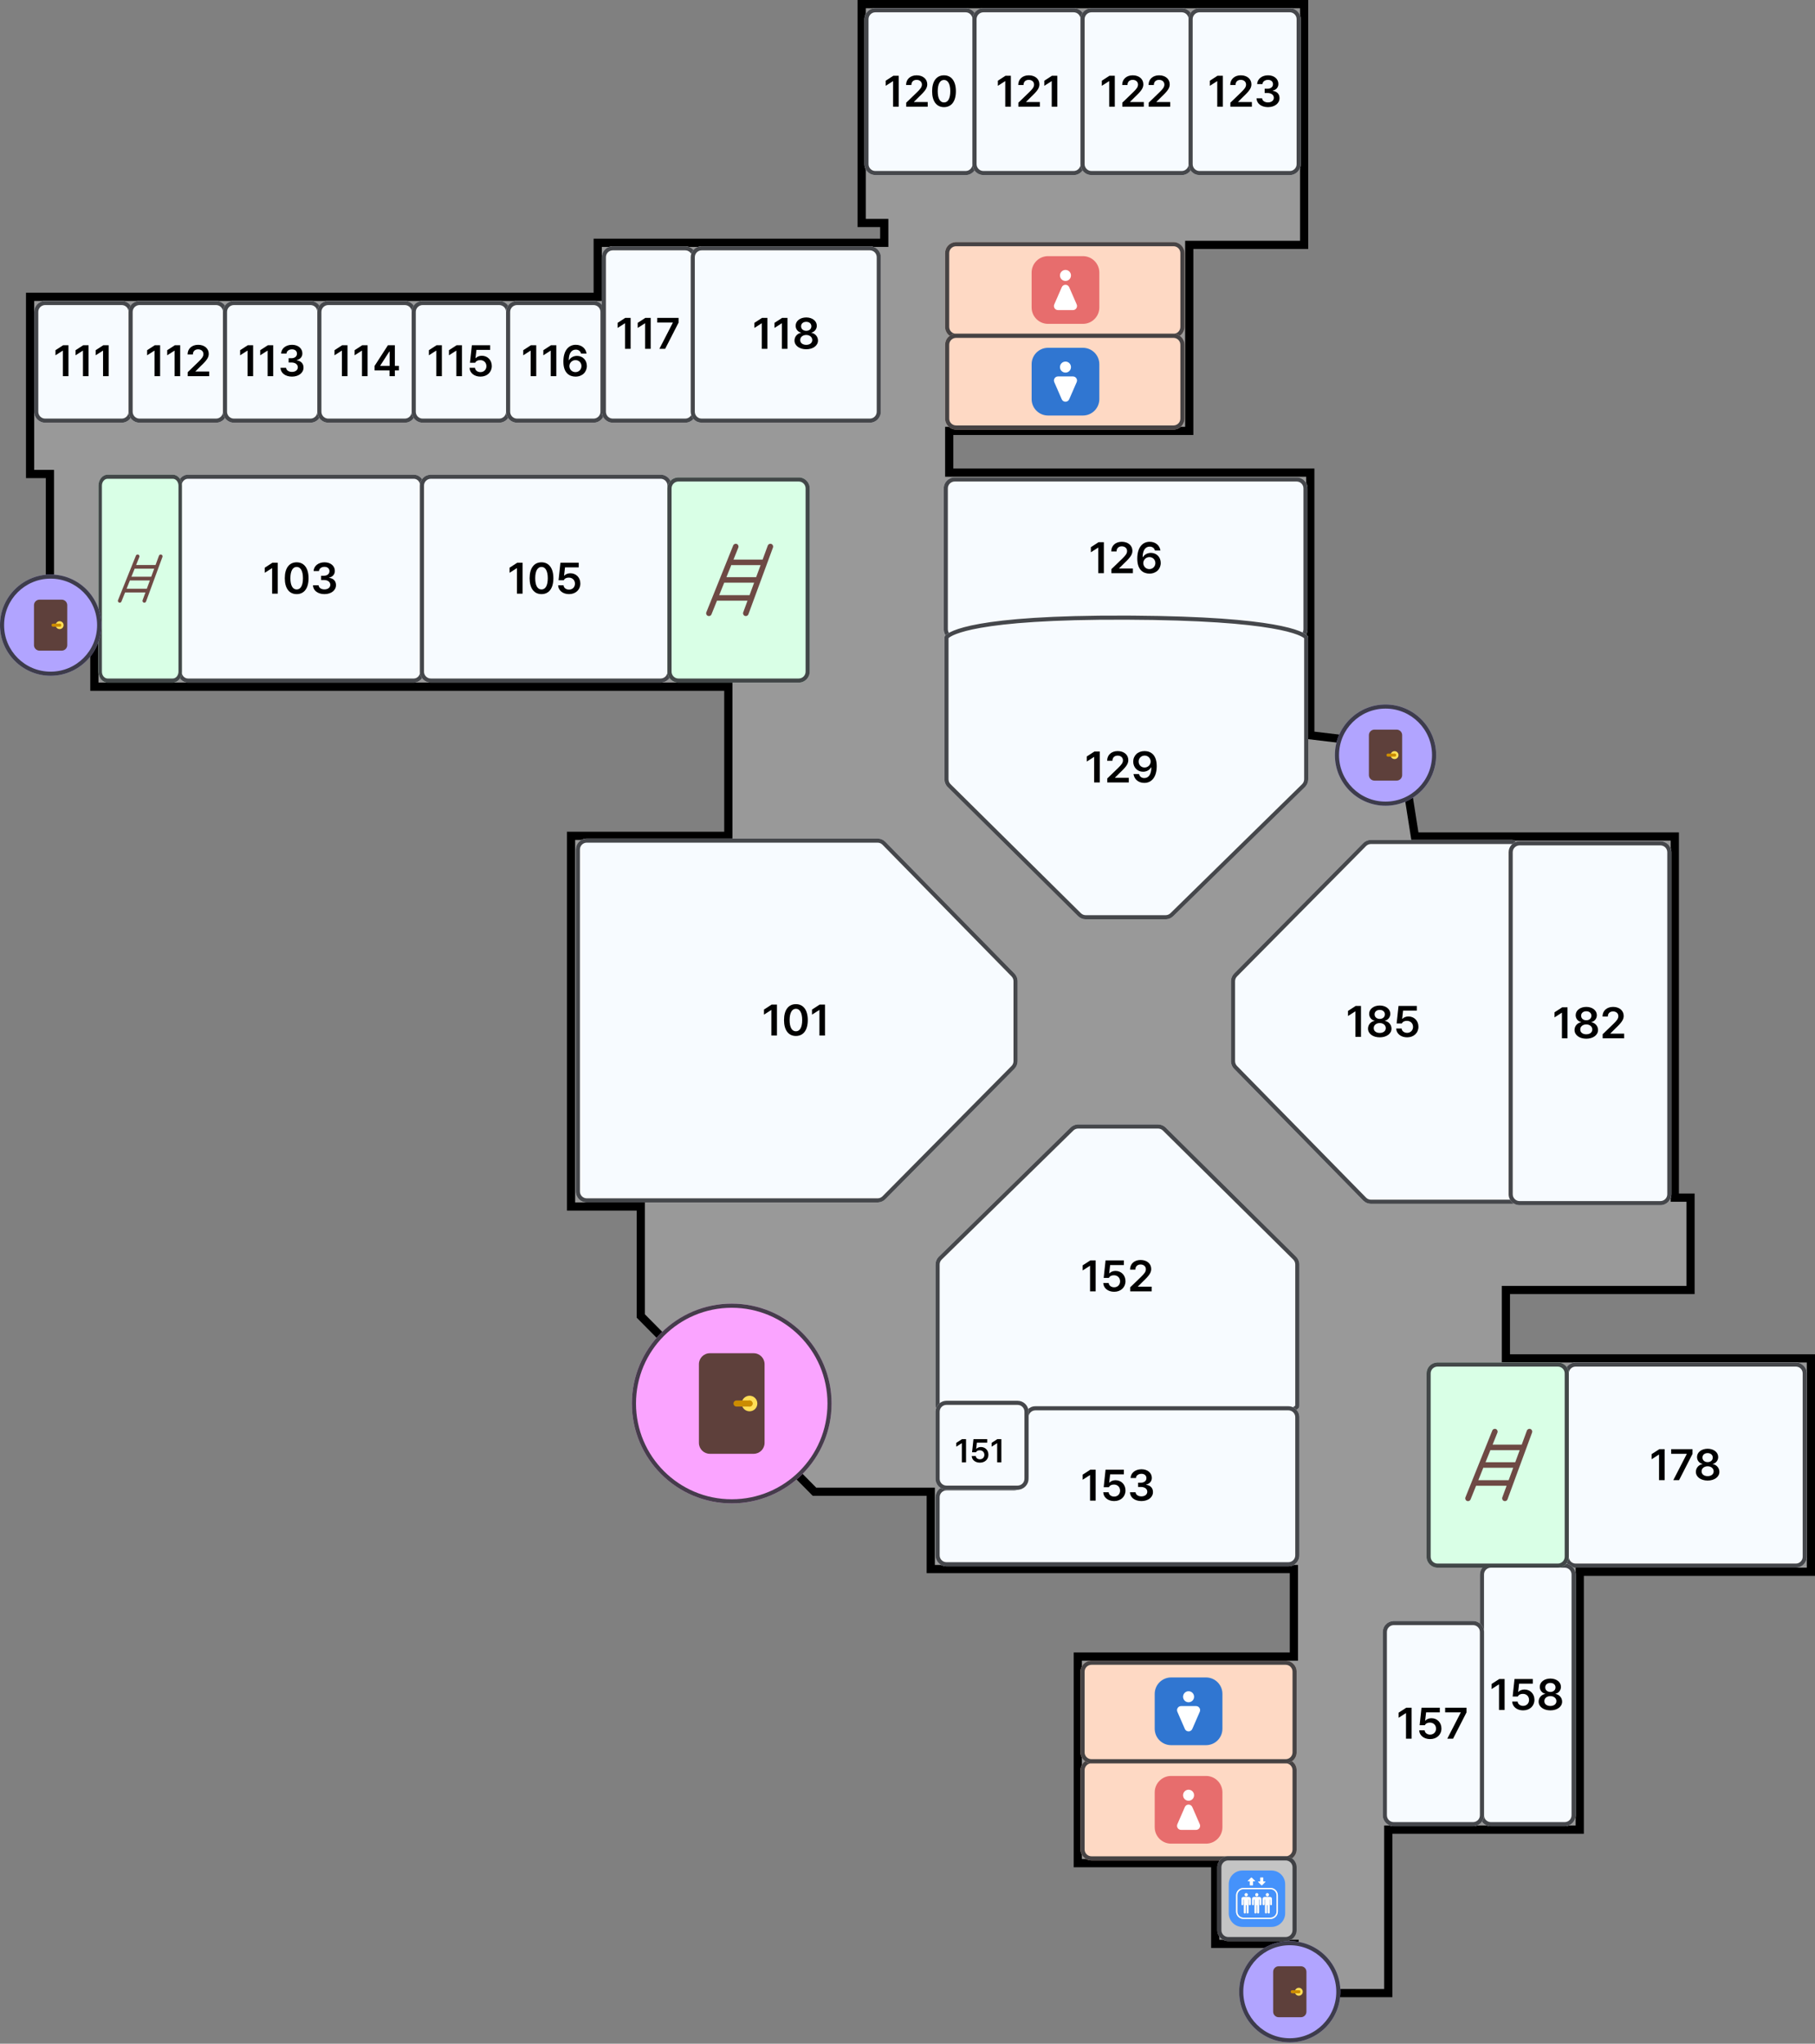 <svg width="1327" height="1494" viewBox="0 0 1327 1494" fill="none" xmlns="http://www.w3.org/2000/svg">
<rect x="0" y="0" width="1327" height="1494" fill="#808080" stroke="none"/>
<g id="cheongsong_hall_floor_1">
<g id="Vector">
<path d="M532.5 502V611H417.5V882H468.5V962L595.5 1090.5H680.5V1147H946V1211H788V1362H888.5V1421H946.5V1457H1015V1337.5H1155V1149H1324V993H1101V943H1236V875.5H1224.5V611.5H1034.5L1028.5 573.5L995.5 542L958 537.5V345.5H694V315H869.5V179H953.5V3H630V163H646.5V177.5H437V217H22V346.5H36.5V453H69V502H532.5Z" fill="#999999"/>
<path d="M1018 1460V1340.5H1158V1152H1327V990H1104V946H1239V872.5H1227.5V608.5H1037.06L1031.3 572.03L996.849 539.141L961 534.839V342.5H697V318H872.5V182H956.5V0H627V166H643.5V174.5H434V214H19V349.5H33.5V456H66V505H529.5V608H414.5V885H465.5V963.232L594.247 1093.5H677.5V1150H943V1208H785V1365H885.5V1424H943.5V1460H1018ZM949.5 1418H891.5V1359H791V1214H949V1144H683.5V1087.5H596.753L471.5 960.769V879H420.5V614H535.5V499H72V450H39.5V343.5H25V220H440V180.5H649.5V160H633V6H950.5V176H866.5V312H691V348.5H955V540.161L994.15 544.86L1025.7 574.971L1031.94 614.5H1221.5V878.5H1233V940H1098V996H1321V1146H1152V1334.5H1012V1454H949.5V1418Z" fill="black"/>
</g>
<g id="cheongsong_hall_111">
<path d="M25 301C25 305.418 28.582 309 33 309H89C93.418 309 97 305.418 97 301V228C97 223.582 93.418 220 89 220H33C28.582 220 25 223.582 25 228V301Z" fill="#F7FBFF"/>
<path d="M89 223V220H33L33 223H89ZM94 228V301C94 303.761 91.761 306 89 306H33C30.239 306 28 303.761 28 301V228C28 225.239 30.239 223 33 223L33 220L32.588 220.011C28.361 220.225 25 223.72 25 228V301C25 305.418 28.582 309 33 309H89C93.418 309 97 305.418 97 301V228C97 223.582 93.418 220 89 220V223C91.761 223 94 225.239 94 228Z" fill="#2E2F33" fill-opacity="0.88"/>
<path d="M79.438 252.375V275H75.344V256.344H75.219L69.938 259.719V256L75.531 252.375H79.438Z" fill="black"/>
<path d="M64.75 252.375V275H60.656V256.344H60.531L55.25 259.719V256L60.844 252.375H64.75Z" fill="black"/>
<path d="M50.062 252.375V275H45.969V256.344H45.844L40.562 259.719V256L46.156 252.375H50.062Z" fill="black"/>
</g>
<g id="cheongsong_hall_103">
<path d="M130 491C130 495.418 133.34 499 137.461 499H302.539C306.66 499 310 495.418 310 491V355C310 350.582 306.66 347 302.539 347H137.461C133.34 347 130 350.582 130 355V491Z" fill="#F7FBFF"/>
<path d="M302.539 350V347H137.461L137.461 350H302.539ZM307.202 355V491C307.202 493.761 305.114 496 302.539 496H137.461C134.886 496 132.798 493.761 132.798 491V355C132.798 352.239 134.886 350 137.461 350L137.461 347C133.34 347 130 350.582 130 355V491C130 495.418 133.34 499 137.461 499H302.539C306.66 499 310 495.418 310 491V355C310 350.582 306.66 347 302.539 347V350C305.114 350 307.202 352.239 307.202 355Z" fill="#2E2F33" fill-opacity="0.88"/>
<path d="M237.219 434.312C232.375 434.312 228.938 431.688 228.844 427.875H232.938C233.062 429.688 234.875 430.875 237.219 430.875C239.719 430.875 241.5 429.5 241.5 427.5C241.5 425.469 239.75 424 236.812 424H234.781V420.875H236.812C239.219 420.875 240.906 419.531 240.875 417.562C240.906 415.656 239.469 414.375 237.25 414.375C235.125 414.375 233.281 415.562 233.219 417.469H229.312C229.406 413.656 232.844 411.062 237.281 411.062C241.875 411.062 244.844 413.875 244.812 417.344C244.844 419.875 243.156 421.719 240.688 422.219V422.406C243.875 422.844 245.688 424.875 245.656 427.719C245.688 431.531 242.125 434.312 237.219 434.312Z" fill="black"/>
<path d="M216.906 434.312C211.469 434.312 208.219 430.094 208.219 422.688C208.219 415.312 211.469 411.062 216.906 411.062C222.312 411.062 225.594 415.312 225.594 422.688C225.594 430.094 222.344 434.312 216.906 434.312ZM216.906 430.906C219.75 430.906 221.5 428.125 221.5 422.688C221.5 417.281 219.719 414.438 216.906 414.438C214.094 414.438 212.312 417.281 212.312 422.688C212.312 428.125 214.062 430.906 216.906 430.906Z" fill="black"/>
<path d="M203.062 411.375V434H198.969V415.344H198.844L193.562 418.719V415L199.156 411.375H203.062Z" fill="black"/>
</g>
<g id="cheongsong_hall_105">
<path d="M307 491C307 495.418 310.582 499 315 499H483C487.418 499 491 495.418 491 491V355C491 350.582 487.418 347 483 347H315C310.582 347 307 350.582 307 355V491Z" fill="#F7FBFF"/>
<path d="M483 350V347H315L315 350H483ZM488 355V491C488 493.761 485.761 496 483 496H315C312.239 496 310 493.761 310 491V355C310 352.239 312.239 350 315 350L315 347L314.588 347.011C310.361 347.225 307 350.72 307 355V491C307 495.418 310.582 499 315 499H483C487.418 499 491 495.418 491 491V355C491 350.582 487.418 347 483 347V350C485.761 350 488 352.239 488 355Z" fill="#2E2F33" fill-opacity="0.88"/>
<path d="M416.031 434.312C411.5 434.312 408.188 431.625 408.062 427.875H412.031C412.156 429.719 413.875 431.031 416.031 431.031C418.562 431.031 420.375 429.188 420.375 426.688C420.375 424.094 418.5 422.25 415.906 422.25C414.156 422.219 412.875 422.844 412.156 424.188H408.375L409.75 411.375H423.125V414.781H413.094L412.406 420.781H412.625C413.5 419.781 415.156 419.062 417 419.062C421.219 419.062 424.312 422.219 424.312 426.562C424.312 431.094 420.906 434.312 416.031 434.312Z" fill="black"/>
<path d="M395.906 434.312C390.469 434.312 387.219 430.094 387.219 422.688C387.219 415.312 390.469 411.062 395.906 411.062C401.312 411.062 404.594 415.312 404.594 422.688C404.594 430.094 401.344 434.312 395.906 434.312ZM395.906 430.906C398.75 430.906 400.5 428.125 400.5 422.688C400.5 417.281 398.719 414.438 395.906 414.438C393.094 414.438 391.312 417.281 391.312 422.688C391.312 428.125 393.062 430.906 395.906 430.906Z" fill="black"/>
<path d="M382.062 411.375V434H377.969V415.344H377.844L372.562 418.719V415L378.156 411.375H382.062Z" fill="black"/>
</g>
<g id="cheongsong_hall_126">
<path d="M948 468C952.418 468 956 464.418 956 460V357C956 352.582 952.418 349 948 349H698C693.582 349 690 352.582 690 357V460C690 464.418 693.582 468 698 468H948Z" fill="#F7FBFF"/>
<path d="M693 357H690V460H693V357ZM698 352H948C950.761 352 953 354.239 953 357V460C953 462.761 950.761 465 948 465H698C695.239 465 693 462.761 693 460H690L690.011 460.412C690.225 464.639 693.72 468 698 468H948C952.418 468 956 464.418 956 460V357C956 352.582 952.418 349 948 349H698C693.582 349 690 352.582 690 357H693C693 354.239 695.239 352 698 352Z" fill="#2E2F33" fill-opacity="0.88"/>
<path d="M840.312 419.312C835.906 419.281 831.469 416.656 831.5 408.312C831.5 400.562 835.031 396.062 840.562 396.062C844.937 396.062 847.937 398.812 848.437 402.469H844.406C844 400.75 842.625 399.594 840.562 399.594C837.281 399.594 835.437 402.5 835.437 407.25H835.656C836.812 405.312 839 404.156 841.469 404.156C845.531 404.156 848.656 407.219 848.656 411.5C848.656 416 845.312 419.344 840.312 419.312ZM840.312 416.031C842.844 416.031 844.719 414.062 844.719 411.594C844.719 409.188 842.875 407.25 840.375 407.25C837.844 407.25 835.906 409.25 835.875 411.625C835.906 414 837.75 416.031 840.312 416.031Z" fill="black"/>
<path d="M812.562 419V416.062L820.562 408.344C822.844 406.062 824.031 404.719 824.031 402.812C824.031 400.719 822.375 399.375 820.156 399.375C817.812 399.375 816.312 400.844 816.344 403.125H812.469C812.437 398.844 815.656 396.062 820.187 396.062C824.812 396.062 827.937 398.812 827.937 402.625C827.937 405.188 826.687 407.25 822.25 411.438L818.219 415.438V415.594H828.281V419H812.562Z" fill="black"/>
<path d="M807.062 396.375V419H802.969V400.344H802.844L797.562 403.719V400L803.156 396.375H807.062Z" fill="black"/>
</g>
<g id="cheongsong_hall_129">
<path d="M691.027 464.704C690.593 465.193 690.5 465.842 690.5 466.496V569.674C690.5 571.81 691.354 573.857 692.872 575.359L788.162 669.697C789.66 671.18 791.682 672.011 793.79 672.011H852.233C854.327 672.011 856.338 671.19 857.833 669.725L954.1 575.364C955.635 573.859 956.5 571.8 956.5 569.651V466.56C956.5 465.864 956.389 465.175 955.902 464.678C952.804 461.52 934.064 450.44 823.5 450.011C712.058 449.58 693.905 461.462 691.027 464.704Z" fill="#F7FBFF"/>
<path d="M852.233 669.012H793.79C792.473 669.012 791.209 668.491 790.272 667.564L694.982 573.228C694.034 572.288 693.5 571.009 693.5 569.674V466.496C693.5 466.486 693.501 466.476 693.501 466.467C694.719 465.348 699.733 461.994 717.073 458.935C735.649 455.657 767.846 452.796 823.488 453.012C878.696 453.226 910.837 456.1 929.497 459.278C938.826 460.867 944.71 462.521 948.39 463.919C951.484 465.095 952.907 466.051 953.499 466.545C953.499 466.55 953.5 466.555 953.5 466.56V569.65L956.5 569.651V466.56C956.5 465.907 956.402 465.261 955.988 464.773L955.902 464.678C952.852 461.569 934.645 450.784 828.615 450.039L823.5 450.011C712.058 449.58 693.905 461.462 691.027 464.704C690.593 465.193 690.5 465.842 690.5 466.496V569.674C690.5 571.81 691.354 573.857 692.872 575.359L788.162 669.697C789.66 671.18 791.682 672.011 793.79 672.011H852.233L852.625 672.002C854.577 671.906 856.431 671.099 857.833 669.725L954.1 575.364L954.38 575.075C955.74 573.601 956.5 571.666 956.5 569.651L953.5 569.65C953.5 570.994 952.959 572.281 952 573.222L855.733 667.582C854.799 668.498 853.542 669.012 852.233 669.012Z" fill="#2E2F33" fill-opacity="0.88"/>
<path d="M836.875 549.062C841.312 549.094 845.688 551.719 845.719 560C845.719 567.812 842.188 572.312 836.625 572.312C832.25 572.312 829.25 569.594 828.75 565.844H832.781C833.188 567.625 834.562 568.781 836.625 568.781C839.906 568.781 841.75 565.875 841.781 561.031H841.531C840.375 563 838.219 564.156 835.719 564.156C831.688 564.156 828.562 561.094 828.531 556.812C828.531 552.375 831.844 549.031 836.875 549.062ZM836.906 552.344C834.375 552.344 832.469 554.312 832.5 556.719C832.5 559.156 834.312 561.062 836.844 561.062C839.344 561.062 841.312 559.031 841.281 556.687C841.281 554.375 839.438 552.344 836.906 552.344Z" fill="black"/>
<path d="M809.562 572V569.062L817.562 561.344C819.844 559.062 821.031 557.719 821.031 555.812C821.031 553.719 819.375 552.375 817.156 552.375C814.812 552.375 813.312 553.844 813.344 556.125H809.469C809.437 551.844 812.656 549.062 817.187 549.062C821.812 549.062 824.937 551.812 824.937 555.625C824.937 558.188 823.687 560.25 819.25 564.438L815.219 568.438V568.594H825.281V572H809.562Z" fill="black"/>
<path d="M804.062 549.375V572H799.969V553.344H799.844L794.562 556.719V553L800.156 549.375H804.062Z" fill="black"/>
</g>
<g id="cheongsong_hall_101">
<path d="M421 871C421 875.418 424.582 879 429 879H641.663C643.798 879 645.845 878.146 647.348 876.628L741.685 781.338C743.168 779.84 744 777.818 744 775.71V717.267C744 715.173 743.179 713.162 741.713 711.667L647.352 615.4C645.848 613.865 643.789 613 641.639 613H429C424.582 613 421 616.582 421 621V871Z" fill="#F7FBFF"/>
<path d="M421 621V871C421 875.418 424.582 879 429 879H641.663L642.062 878.99C644.052 878.891 645.939 878.051 647.348 876.628L741.685 781.338C743.168 779.84 744 777.818 744 775.71V717.267L743.99 716.875C743.895 714.923 743.087 713.069 741.713 711.667L647.352 615.4L647.064 615.12C645.689 613.851 643.911 613.104 642.041 613.01L641.639 613L641.64 616C642.983 616 644.27 616.541 645.21 617.5L739.57 713.767C740.486 714.701 741 715.958 741 717.267V775.71C741 777.027 740.48 778.291 739.554 779.228L645.216 874.518C644.277 875.466 642.998 876 641.663 876H429C426.239 876 424 873.761 424 871V621C424 618.239 426.239 616 429 616L429 613L428.588 613.011C424.361 613.225 421 616.72 421 621ZM641.64 616L641.639 613H429L429 616H641.64Z" fill="#2E2F33" fill-opacity="0.88"/>
<path d="M603.188 734.375V757H599.094V738.344H598.969L593.688 741.719V738L599.281 734.375H603.188Z" fill="black"/>
<path d="M581.906 757.312C576.469 757.312 573.219 753.094 573.219 745.688C573.219 738.312 576.469 734.062 581.906 734.062C587.312 734.062 590.594 738.312 590.594 745.688C590.594 753.094 587.344 757.312 581.906 757.312ZM581.906 753.906C584.75 753.906 586.5 751.125 586.5 745.688C586.5 740.281 584.719 737.438 581.906 737.438C579.094 737.438 577.312 740.281 577.312 745.688C577.312 751.125 579.062 753.906 581.906 753.906Z" fill="black"/>
<path d="M568.062 734.375V757H563.969V738.344H563.844L558.562 741.719V738L564.156 734.375H568.062Z" fill="black"/>
</g>
<g id="cheongsong_hall_185">
<path d="M1107.31 614.527C1106.82 614.093 1106.17 614 1105.52 614H1002.34C1000.2 614 998.155 614.854 996.652 616.372L902.315 711.662C900.832 713.16 900 715.182 900 717.29V775.733C900 777.827 900.821 779.838 902.287 781.333L996.648 877.6C998.152 879.135 1000.21 880 1002.36 880H1105.45C1106.15 880 1106.84 879.889 1107.33 879.402C1110.49 876.304 1121.57 857.564 1122 747C1122.43 635.558 1110.55 617.405 1107.31 614.527Z" fill="#F7FBFF"/>
<path d="M903 775.733V717.29C903 715.973 903.52 714.709 904.447 713.772L998.784 618.482C999.723 617.534 1001 617 1002.34 617H1105.52C1105.53 617 1105.54 617.001 1105.54 617.001C1106.66 618.219 1110.02 623.233 1113.08 640.573C1116.35 659.149 1119.22 691.346 1119 746.988C1118.79 802.196 1115.91 834.337 1112.73 852.997C1111.14 862.326 1109.49 868.21 1108.09 871.89C1106.92 874.984 1105.96 876.407 1105.47 876.999C1105.46 876.999 1105.46 877 1105.45 877H1002.36L1002.36 880H1105.45C1106.1 880 1106.75 879.902 1107.24 879.488L1107.33 879.402C1110.44 876.352 1121.23 858.145 1121.97 752.115L1122 747C1122.43 635.558 1110.55 617.405 1107.31 614.527C1106.82 614.093 1106.17 614 1105.52 614H1002.34C1000.2 614 998.155 614.854 996.652 616.372L902.315 711.662C900.832 713.16 900 715.182 900 717.29V775.733L900.01 776.125C900.105 778.077 900.913 779.931 902.287 781.333L996.648 877.6L996.937 877.88C998.41 879.24 1000.35 880 1002.36 880L1002.36 877C1001.02 877 999.73 876.459 998.79 875.5L904.43 779.233C903.514 778.299 903 777.042 903 775.733Z" fill="#2E2F33" fill-opacity="0.88"/>
<path d="M1028.78 758.312C1024.25 758.312 1020.94 755.625 1020.81 751.875H1024.78C1024.91 753.719 1026.62 755.031 1028.78 755.031C1031.31 755.031 1033.12 753.188 1033.12 750.688C1033.12 748.094 1031.25 746.25 1028.66 746.25C1026.91 746.219 1025.62 746.844 1024.91 748.188H1021.12L1022.5 735.375H1035.87V738.781H1025.84L1025.16 744.781H1025.37C1026.25 743.781 1027.91 743.062 1029.75 743.062C1033.97 743.062 1037.06 746.219 1037.06 750.562C1037.06 755.094 1033.66 758.312 1028.78 758.312Z" fill="black"/>
<path d="M1008.78 758.312C1003.75 758.312 1000.19 755.625 1000.19 751.938C1000.19 749.062 1002.31 746.719 1005.03 746.281V746.156C1002.66 745.656 1001.03 743.594 1001.03 741.125C1001.03 737.625 1004.31 735.062 1008.78 735.062C1013.22 735.062 1016.5 737.625 1016.5 741.125C1016.5 743.594 1014.84 745.656 1012.5 746.156V746.281C1015.22 746.719 1017.37 749.062 1017.37 751.938C1017.37 755.625 1013.78 758.312 1008.78 758.312ZM1008.78 755.094C1011.44 755.094 1013.19 753.656 1013.19 751.562C1013.19 749.438 1011.31 747.875 1008.78 747.875C1006.22 747.875 1004.34 749.438 1004.37 751.562C1004.34 753.656 1006.09 755.094 1008.78 755.094ZM1008.78 744.844C1010.97 744.844 1012.53 743.469 1012.53 741.5C1012.53 739.594 1011 738.25 1008.78 738.25C1006.53 738.25 1005 739.562 1005 741.5C1005 743.469 1006.56 744.844 1008.78 744.844Z" fill="black"/>
<path d="M995.062 735.375V758H990.969V739.344H990.844L985.562 742.719V739L991.156 735.375H995.062Z" fill="black"/>
</g>
<g id="cheongsong_hall_182">
<path d="M1103 873C1103 877.418 1106.58 881 1111 881H1214C1218.42 881 1222 877.418 1222 873V623C1222 618.582 1218.42 615 1214 615H1111C1106.58 615 1103 618.582 1103 623V873Z" fill="#F7FBFF"/>
<path d="M1214 618V615H1111L1111 618H1214ZM1219 623V873C1219 875.761 1216.76 878 1214 878H1111C1108.24 878 1106 875.761 1106 873V623C1106 620.239 1108.24 618 1111 618L1111 615L1110.59 615.011C1106.36 615.225 1103 618.72 1103 623V873C1103 877.418 1106.58 881 1111 881H1214C1218.42 881 1222 877.418 1222 873V623C1222 618.582 1218.42 615 1214 615V618C1216.76 618 1219 620.239 1219 623Z" fill="#2E2F33" fill-opacity="0.88"/>
<path d="M1171.75 759V756.062L1179.75 748.344C1182.03 746.062 1183.22 744.719 1183.22 742.812C1183.22 740.719 1181.56 739.375 1179.34 739.375C1177 739.375 1175.5 740.844 1175.53 743.125H1171.66C1171.62 738.844 1174.84 736.062 1179.37 736.062C1184 736.062 1187.12 738.812 1187.12 742.625C1187.12 745.188 1185.87 747.25 1181.44 751.438L1177.41 755.438V755.594H1187.47V759H1171.75Z" fill="black"/>
<path d="M1159.78 759.312C1154.75 759.312 1151.19 756.625 1151.19 752.938C1151.19 750.062 1153.31 747.719 1156.03 747.281V747.156C1153.66 746.656 1152.03 744.594 1152.03 742.125C1152.03 738.625 1155.31 736.062 1159.78 736.062C1164.22 736.062 1167.5 738.625 1167.5 742.125C1167.5 744.594 1165.84 746.656 1163.5 747.156V747.281C1166.22 747.719 1168.38 750.062 1168.38 752.938C1168.38 756.625 1164.78 759.312 1159.78 759.312ZM1159.78 756.094C1162.44 756.094 1164.19 754.656 1164.19 752.562C1164.19 750.438 1162.31 748.875 1159.78 748.875C1157.22 748.875 1155.34 750.438 1155.38 752.562C1155.34 754.656 1157.09 756.094 1159.78 756.094ZM1159.78 745.844C1161.97 745.844 1163.53 744.469 1163.53 742.5C1163.53 740.594 1162 739.25 1159.78 739.25C1157.53 739.25 1156 740.562 1156 742.5C1156 744.469 1157.56 745.844 1159.78 745.844Z" fill="black"/>
<path d="M1146.06 736.375V759H1141.97V740.344H1141.84L1136.56 743.719V740L1142.16 736.375H1146.06Z" fill="black"/>
</g>
<g id="cheongsong_hall_152">
<path d="M949.473 1029.31C949.907 1028.82 950 1028.17 950 1027.52V924.337C950 922.202 949.146 920.155 947.628 918.652L852.338 824.315C850.84 822.832 848.818 822 846.71 822H788.267C786.173 822 784.162 822.821 782.667 824.287L686.4 918.648C684.865 920.152 684 922.211 684 924.361V1027.45C684 1028.15 684.111 1028.84 684.598 1029.33C687.696 1032.49 706.436 1043.57 817 1044C928.442 1044.43 946.595 1032.55 949.473 1029.31Z" fill="#F7FBFF"/>
<path d="M788.267 825H846.71C848.027 825 849.291 825.52 850.228 826.447L945.518 920.784C946.466 921.723 947 923.003 947 924.338V1027.52C947 1027.53 946.999 1027.54 946.999 1027.54C945.781 1028.66 940.767 1032.02 923.427 1035.08C904.851 1038.35 872.654 1041.22 817.012 1041C761.804 1040.79 729.663 1037.91 711.003 1034.73C701.674 1033.14 695.79 1031.49 692.11 1030.09C689.016 1028.92 687.593 1027.96 687.001 1027.47C687.001 1027.46 687 1027.46 687 1027.45V924.361L684 924.361V1027.45C684 1028.1 684.098 1028.75 684.512 1029.24L684.598 1029.33C687.648 1032.44 705.855 1043.23 811.885 1043.97L817 1044C928.442 1044.43 946.595 1032.55 949.473 1029.31C949.907 1028.82 950 1028.17 950 1027.52V924.337C950 922.202 949.146 920.155 947.628 918.652L852.338 824.315C850.84 822.832 848.818 822 846.71 822H788.267L787.875 822.01C785.923 822.105 784.069 822.913 782.667 824.287L686.4 918.648L686.12 918.937C684.76 920.41 684 922.346 684 924.361L687 924.361C687 923.018 687.541 921.73 688.5 920.79L784.767 826.43C785.701 825.514 786.958 825 788.267 825Z" fill="#2E2F33" fill-opacity="0.88"/>
<path d="M826.312 944V941.062L834.312 933.344C836.594 931.062 837.781 929.719 837.781 927.812C837.781 925.719 836.125 924.375 833.906 924.375C831.562 924.375 830.062 925.844 830.094 928.125H826.219C826.187 923.844 829.406 921.062 833.937 921.062C838.562 921.062 841.687 923.812 841.687 927.625C841.687 930.187 840.437 932.25 836 936.437L831.969 940.437V940.594H842.031V944H826.312Z" fill="black"/>
<path d="M814.594 944.312C810.062 944.312 806.75 941.625 806.625 937.875H810.594C810.719 939.719 812.438 941.031 814.594 941.031C817.125 941.031 818.938 939.187 818.938 936.687C818.938 934.094 817.062 932.25 814.469 932.25C812.719 932.219 811.438 932.844 810.719 934.187H806.938L808.312 921.375H821.688V924.781H811.656L810.969 930.781H811.188C812.062 929.781 813.719 929.062 815.562 929.062C819.781 929.062 822.875 932.219 822.875 936.562C822.875 941.094 819.469 944.312 814.594 944.312Z" fill="black"/>
<path d="M801.062 921.375V944H796.969V925.344H796.844L791.562 928.719V925L797.156 921.375H801.062Z" fill="black"/>
</g>
<g id="cheongsong_hall_153">
<path d="M684 1137C684 1141.42 687.582 1145 692 1145H942C946.418 1145 950 1141.42 950 1137V1036C950 1031.58 946.418 1028 942 1028H757C752.582 1028 749 1031.58 749 1036V1078.5C749 1082.92 745.418 1086.5 741 1086.5H692C687.582 1086.5 684 1090.08 684 1094.5V1137Z" fill="#F7FBFF"/>
<path d="M749 1036V1078.5C749 1082.92 745.418 1086.5 741 1086.5V1089.5C747.075 1089.5 752 1084.58 752 1078.5V1036C752 1033.24 754.239 1031 757 1031V1028C752.582 1028 749 1031.58 749 1036ZM942 1031V1028H757V1031H942ZM947 1036V1137C947 1139.76 944.761 1142 942 1142H692C689.239 1142 687 1139.76 687 1137V1094.5C687 1091.74 689.239 1089.5 692 1089.5L692 1086.5L691.588 1086.51C687.361 1086.73 684 1090.22 684 1094.5V1137C684 1141.42 687.582 1145 692 1145H942C946.418 1145 950 1141.42 950 1137V1036C950 1031.58 946.418 1028 942 1028V1031C944.761 1031 947 1033.24 947 1036ZM741 1089.5V1086.5H692L692 1089.5H741Z" fill="#2E2F33" fill-opacity="0.88"/>
<path d="M834.531 1097.31C829.688 1097.31 826.25 1094.69 826.156 1090.88H830.25C830.375 1092.69 832.188 1093.88 834.531 1093.88C837.031 1093.88 838.812 1092.5 838.812 1090.5C838.812 1088.47 837.062 1087 834.125 1087H832.094V1083.88H834.125C836.531 1083.88 838.219 1082.53 838.188 1080.56C838.219 1078.66 836.781 1077.38 834.562 1077.38C832.438 1077.38 830.594 1078.56 830.531 1080.47H826.625C826.719 1076.66 830.156 1074.06 834.594 1074.06C839.188 1074.06 842.156 1076.88 842.125 1080.34C842.156 1082.88 840.469 1084.72 838 1085.22V1085.41C841.188 1085.84 843 1087.88 842.969 1090.72C843 1094.53 839.438 1097.31 834.531 1097.31Z" fill="black"/>
<path d="M814.594 1097.31C810.062 1097.31 806.75 1094.62 806.625 1090.88H810.594C810.719 1092.72 812.438 1094.03 814.594 1094.03C817.125 1094.03 818.938 1092.19 818.938 1089.69C818.938 1087.09 817.062 1085.25 814.469 1085.25C812.719 1085.22 811.438 1085.84 810.719 1087.19H806.938L808.312 1074.38H821.688V1077.78H811.656L810.969 1083.78H811.188C812.062 1082.78 813.719 1082.06 815.562 1082.06C819.781 1082.06 822.875 1085.22 822.875 1089.56C822.875 1094.09 819.469 1097.31 814.594 1097.31Z" fill="black"/>
<path d="M801.062 1074.38V1097H796.969V1078.34H796.844L791.562 1081.72V1078L797.156 1074.38H801.062Z" fill="black"/>
</g>
<g id="cheongsong_hall_178">
<path d="M1144 1138C1144 1142.42 1147.58 1146 1152 1146H1313C1317.42 1146 1321 1142.42 1321 1138V1004C1321 999.582 1317.42 996 1313 996H1152C1147.58 996 1144 999.582 1144 1004V1138Z" fill="#F7FBFF"/>
<path d="M1313 999V996H1152L1152 999H1313ZM1318 1004V1138C1318 1140.76 1315.76 1143 1313 1143H1152C1149.24 1143 1147 1140.76 1147 1138V1004C1147 1001.24 1149.24 999 1152 999L1152 996L1151.59 996.011C1147.36 996.225 1144 999.72 1144 1004V1138C1144 1142.42 1147.58 1146 1152 1146H1313C1317.42 1146 1321 1142.42 1321 1138V1004C1321 999.582 1317.42 996 1313 996V999C1315.76 999 1318 1001.24 1318 1004Z" fill="#2E2F33" fill-opacity="0.88"/>
<path d="M1248.5 1082.31C1243.47 1082.31 1239.91 1079.62 1239.91 1075.94C1239.91 1073.06 1242.03 1070.72 1244.75 1070.28V1070.16C1242.38 1069.66 1240.75 1067.59 1240.75 1065.12C1240.75 1061.62 1244.03 1059.06 1248.5 1059.06C1252.94 1059.06 1256.22 1061.62 1256.22 1065.12C1256.22 1067.59 1254.56 1069.66 1252.22 1070.16V1070.28C1254.94 1070.72 1257.09 1073.06 1257.09 1075.94C1257.09 1079.62 1253.5 1082.31 1248.5 1082.31ZM1248.5 1079.09C1251.16 1079.09 1252.91 1077.66 1252.91 1075.56C1252.91 1073.44 1251.03 1071.88 1248.5 1071.88C1245.94 1071.88 1244.06 1073.44 1244.09 1075.56C1244.06 1077.66 1245.81 1079.09 1248.5 1079.09ZM1248.5 1068.84C1250.69 1068.84 1252.25 1067.47 1252.25 1065.5C1252.25 1063.59 1250.72 1062.25 1248.5 1062.25C1246.25 1062.25 1244.72 1063.56 1244.72 1065.5C1244.72 1067.47 1246.28 1068.84 1248.5 1068.84Z" fill="black"/>
<path d="M1223.41 1082L1233.22 1062.94V1062.78H1221.84V1059.38H1237.44V1062.84L1227.62 1082H1223.41Z" fill="black"/>
<path d="M1217.06 1059.38V1082H1212.97V1063.34H1212.84L1207.56 1066.72V1063L1213.16 1059.38H1217.06Z" fill="black"/>
</g>
<g id="cheongsong_hall_158">
<path d="M1082 1327C1082 1331.42 1085.58 1335 1090 1335H1144C1148.42 1335 1152 1331.42 1152 1327V1151C1152 1146.58 1148.42 1143 1144 1143H1090C1085.58 1143 1082 1146.58 1082 1151V1327Z" fill="#F7FBFF"/>
<path d="M1144 1146V1143H1090L1090 1146H1144ZM1149 1151V1327C1149 1329.76 1146.76 1332 1144 1332H1090C1087.24 1332 1085 1329.76 1085 1327V1151C1085 1148.24 1087.24 1146 1090 1146L1090 1143L1089.59 1143.01C1085.36 1143.23 1082 1146.72 1082 1151V1327C1082 1331.42 1085.58 1335 1090 1335H1144C1148.42 1335 1152 1331.42 1152 1327V1151C1152 1146.58 1148.42 1143 1144 1143V1146C1146.76 1146 1149 1148.24 1149 1151Z" fill="#2E2F33" fill-opacity="0.88"/>
<path d="M1133.53 1250.31C1128.5 1250.31 1124.94 1247.62 1124.94 1243.94C1124.94 1241.06 1127.06 1238.72 1129.78 1238.28V1238.16C1127.41 1237.66 1125.78 1235.59 1125.78 1233.12C1125.78 1229.62 1129.06 1227.06 1133.53 1227.06C1137.97 1227.06 1141.25 1229.62 1141.25 1233.12C1141.25 1235.59 1139.59 1237.66 1137.25 1238.16V1238.28C1139.97 1238.72 1142.12 1241.06 1142.12 1243.94C1142.12 1247.62 1138.53 1250.31 1133.53 1250.31ZM1133.53 1247.09C1136.19 1247.09 1137.94 1245.66 1137.94 1243.56C1137.94 1241.44 1136.06 1239.88 1133.53 1239.88C1130.97 1239.88 1129.09 1241.44 1129.12 1243.56C1129.09 1245.66 1130.84 1247.09 1133.53 1247.09ZM1133.53 1236.84C1135.72 1236.84 1137.28 1235.47 1137.28 1233.5C1137.28 1231.59 1135.75 1230.25 1133.53 1230.25C1131.28 1230.25 1129.75 1231.56 1129.75 1233.5C1129.75 1235.47 1131.31 1236.84 1133.53 1236.84Z" fill="black"/>
<path d="M1113.59 1250.31C1109.06 1250.31 1105.75 1247.62 1105.62 1243.88H1109.59C1109.72 1245.72 1111.44 1247.03 1113.59 1247.03C1116.12 1247.03 1117.94 1245.19 1117.94 1242.69C1117.94 1240.09 1116.06 1238.25 1113.47 1238.25C1111.72 1238.22 1110.44 1238.84 1109.72 1240.19H1105.94L1107.31 1227.38H1120.69V1230.78H1110.66L1109.97 1236.78H1110.19C1111.06 1235.78 1112.72 1235.06 1114.56 1235.06C1118.78 1235.06 1121.88 1238.22 1121.88 1242.56C1121.88 1247.09 1118.47 1250.31 1113.59 1250.31Z" fill="black"/>
<path d="M1100.06 1227.38V1250H1095.97V1231.34H1095.84L1090.56 1234.72V1231L1096.16 1227.38H1100.06Z" fill="black"/>
</g>
<g id="cheongsong_hall_157">
<path d="M1011 1327C1011 1331.42 1014.58 1335 1019 1335H1077C1081.42 1335 1085 1331.42 1085 1327V1193C1085 1188.58 1081.42 1185 1077 1185H1019C1014.58 1185 1011 1188.58 1011 1193V1327Z" fill="#F7FBFF"/>
<path d="M1077 1188V1185H1019L1019 1188H1077ZM1082 1193V1327C1082 1329.76 1079.76 1332 1077 1332H1019C1016.24 1332 1014 1329.76 1014 1327V1193C1014 1190.24 1016.24 1188 1019 1188L1019 1185L1018.59 1185.01C1014.36 1185.23 1011 1188.72 1011 1193V1327C1011 1331.42 1014.58 1335 1019 1335H1077C1081.42 1335 1085 1331.42 1085 1327V1193C1085 1188.58 1081.42 1185 1077 1185V1188C1079.76 1188 1082 1190.24 1082 1193Z" fill="#2E2F33" fill-opacity="0.88"/>
<path d="M1058.16 1271L1067.97 1251.94V1251.78H1056.59V1248.38H1072.19V1251.84L1062.38 1271H1058.16Z" fill="black"/>
<path d="M1045.59 1271.31C1041.06 1271.31 1037.75 1268.62 1037.62 1264.88H1041.59C1041.72 1266.72 1043.44 1268.03 1045.59 1268.03C1048.12 1268.03 1049.94 1266.19 1049.94 1263.69C1049.94 1261.09 1048.06 1259.25 1045.47 1259.25C1043.72 1259.22 1042.44 1259.84 1041.72 1261.19H1037.94L1039.31 1248.38H1052.69V1251.78H1042.66L1041.97 1257.78H1042.19C1043.06 1256.78 1044.72 1256.06 1046.56 1256.06C1050.78 1256.06 1053.88 1259.22 1053.88 1263.56C1053.88 1268.09 1050.47 1271.31 1045.59 1271.31Z" fill="black"/>
<path d="M1032.06 1248.38V1271H1027.97V1252.34H1027.84L1022.56 1255.72V1252L1028.16 1248.38H1032.06Z" fill="black"/>
</g>
<g id="cheongsong_hall_151">
<path d="M684 1081C684 1085.42 687.582 1089 692 1089H744C748.418 1089 752 1085.42 752 1081V1032C752 1027.58 748.418 1024 744 1024H692C687.582 1024 684 1027.58 684 1032V1081Z" fill="#F7FBFF"/>
<path d="M744 1027V1024H692L692 1027H744ZM749 1032V1081C749 1083.76 746.761 1086 744 1086H692C689.239 1086 687 1083.76 687 1081V1032C687 1029.24 689.239 1027 692 1027L692 1024L691.588 1024.01C687.498 1024.22 684.218 1027.5 684.011 1031.59L684 1032V1081C684 1085.42 687.582 1089 692 1089H744C748.418 1089 752 1085.42 752 1081V1032L751.989 1031.59C751.775 1027.36 748.28 1024 744 1024V1027C746.761 1027 749 1029.24 749 1032Z" fill="#2E2F33" fill-opacity="0.88"/>
<path d="M732.125 1052.03V1069H729.055V1055.01H728.961L725 1057.54V1054.75L729.195 1052.03H732.125Z" fill="black"/>
<path d="M716.445 1069.23C713.047 1069.23 710.562 1067.22 710.469 1064.41H713.445C713.539 1065.79 714.828 1066.77 716.445 1066.77C718.344 1066.77 719.703 1065.39 719.703 1063.52C719.703 1061.57 718.297 1060.19 716.352 1060.19C715.039 1060.16 714.078 1060.63 713.539 1061.64H710.703L711.734 1052.03H721.766V1054.59H714.242L713.727 1059.09H713.891C714.547 1058.34 715.789 1057.8 717.172 1057.8C720.336 1057.8 722.656 1060.16 722.656 1063.42C722.656 1066.82 720.102 1069.23 716.445 1069.23Z" fill="black"/>
<path d="M706.297 1052.03V1069H703.227V1055.01H703.133L699.172 1057.54V1054.75L703.367 1052.03H706.297Z" fill="black"/>
</g>
<g id="cheongsong_hall_112">
<path d="M94 301C94 305.418 97.582 309 102 309H158C162.418 309 166 305.418 166 301V228C166 223.582 162.418 220 158 220H102C97.582 220 94 223.582 94 228V301Z" fill="#F7FBFF"/>
<path d="M158 223V220H102L102 223H158ZM163 228V301C163 303.761 160.761 306 158 306H102C99.239 306 97 303.761 97 301V228C97 225.239 99.239 223 102 223L102 220L101.588 220.011C97.361 220.225 94 223.72 94 228V301C94 305.418 97.582 309 102 309H158C162.418 309 166 305.418 166 301V228C166 223.582 162.418 220 158 220V223C160.761 223 163 225.239 163 228Z" fill="#2E2F33" fill-opacity="0.88"/>
<path d="M137.25 275V272.062L145.25 264.344C147.531 262.062 148.719 260.719 148.719 258.812C148.719 256.719 147.062 255.375 144.844 255.375C142.5 255.375 141 256.844 141.031 259.125H137.156C137.125 254.844 140.344 252.062 144.875 252.062C149.5 252.062 152.625 254.812 152.625 258.625C152.625 261.188 151.375 263.25 146.937 267.438L142.906 271.438V271.594H152.969V275H137.25Z" fill="black"/>
<path d="M131.75 252.375V275H127.656V256.344H127.531L122.25 259.719V256L127.844 252.375H131.75Z" fill="black"/>
<path d="M117.062 252.375V275H112.969V256.344H112.844L107.562 259.719V256L113.156 252.375H117.062Z" fill="black"/>
</g>
<g id="cheongsong_hall_113">
<path d="M163 301C163 305.418 166.582 309 171 309H227C231.418 309 235 305.418 235 301V228C235 223.582 231.418 220 227 220H171C166.582 220 163 223.582 163 228V301Z" fill="#F7FBFF"/>
<path d="M227 223V220H171L171 223H227ZM232 228V301C232 303.761 229.761 306 227 306H171C168.239 306 166 303.761 166 301V228C166 225.239 168.239 223 171 223L171 220L170.588 220.011C166.361 220.225 163 223.72 163 228V301C163 305.418 166.582 309 171 309H227C231.418 309 235 305.418 235 301V228C235 223.582 231.418 220 227 220V223C229.761 223 232 225.239 232 228Z" fill="#2E2F33" fill-opacity="0.88"/>
<path d="M213.469 275.312C208.625 275.312 205.188 272.688 205.094 268.875H209.188C209.312 270.688 211.125 271.875 213.469 271.875C215.969 271.875 217.75 270.5 217.75 268.5C217.75 266.469 216 265 213.062 265H211.031V261.875H213.062C215.469 261.875 217.156 260.531 217.125 258.562C217.156 256.656 215.719 255.375 213.5 255.375C211.375 255.375 209.531 256.562 209.469 258.469H205.562C205.656 254.656 209.094 252.062 213.531 252.062C218.125 252.062 221.094 254.875 221.062 258.344C221.094 260.875 219.406 262.719 216.938 263.219V263.406C220.125 263.844 221.938 265.875 221.906 268.719C221.938 272.531 218.375 275.312 213.469 275.312Z" fill="black"/>
<path d="M199.75 252.375V275H195.656V256.344H195.531L190.25 259.719V256L195.844 252.375H199.75Z" fill="black"/>
<path d="M185.062 252.375V275H180.969V256.344H180.844L175.562 259.719V256L181.156 252.375H185.062Z" fill="black"/>
</g>
<g id="cheongsong_hall_114">
<path d="M232 301C232 305.418 235.582 309 240 309H296C300.418 309 304 305.418 304 301V228C304 223.582 300.418 220 296 220H240C235.582 220 232 223.582 232 228V301Z" fill="#F7FBFF"/>
<path d="M296 223V220H240L240 223H296ZM301 228V301C301 303.761 298.761 306 296 306H240C237.239 306 235 303.761 235 301V228C235 225.239 237.239 223 240 223L240 220L239.588 220.011C235.361 220.225 232 223.72 232 228V301C232 305.418 235.582 309 240 309H296C300.418 309 304 305.418 304 301V228C304 223.582 300.418 220 296 220V223C298.761 223 301 225.239 301 228Z" fill="#2E2F33" fill-opacity="0.88"/>
<path d="M273.844 270.781V267.531L283.625 252.375H288.688V267.438H291.656V270.781H288.688V275H284.812V270.781H273.844ZM278 267.438H284.875V257H284.625L278 267.281V267.438Z" fill="black"/>
<path d="M268.75 252.375V275H264.656V256.344H264.531L259.25 259.719V256L264.844 252.375H268.75Z" fill="black"/>
<path d="M254.062 252.375V275H249.969V256.344H249.844L244.562 259.719V256L250.156 252.375H254.062Z" fill="black"/>
</g>
<g id="cheongsong_hall_115">
<path d="M301 301C301 305.418 304.582 309 309 309H365C369.418 309 373 305.418 373 301V228C373 223.582 369.418 220 365 220H309C304.582 220 301 223.582 301 228V301Z" fill="#F7FBFF"/>
<path d="M365 223V220H309L309 223H365ZM370 228V301C370 303.761 367.761 306 365 306H309C306.239 306 304 303.761 304 301V228C304 225.239 306.239 223 309 223L309 220L308.588 220.011C304.361 220.225 301 223.72 301 228V301C301 305.418 304.582 309 309 309H365C369.418 309 373 305.418 373 301V228C373 223.582 369.418 220 365 220V223C367.761 223 370 225.239 370 228Z" fill="#2E2F33" fill-opacity="0.88"/>
<path d="M351.281 275.312C346.75 275.312 343.438 272.625 343.312 268.875H347.281C347.406 270.719 349.125 272.031 351.281 272.031C353.812 272.031 355.625 270.188 355.625 267.688C355.625 265.094 353.75 263.25 351.156 263.25C349.406 263.219 348.125 263.844 347.406 265.188H343.625L345 252.375H358.375V255.781H348.344L347.656 261.781H347.875C348.75 260.781 350.406 260.062 352.25 260.062C356.469 260.062 359.562 263.219 359.562 267.562C359.562 272.094 356.156 275.312 351.281 275.312Z" fill="black"/>
<path d="M337.75 252.375V275H333.656V256.344H333.531L328.25 259.719V256L333.844 252.375H337.75Z" fill="black"/>
<path d="M323.062 252.375V275H318.969V256.344H318.844L313.562 259.719V256L319.156 252.375H323.062Z" fill="black"/>
</g>
<g id="cheongsong_hall_116">
<path d="M370 301C370 305.418 373.582 309 378 309H434C438.418 309 442 305.418 442 301V228C442 223.582 438.418 220 434 220H378C373.582 220 370 223.582 370 228V301Z" fill="#F7FBFF"/>
<path d="M434 223V220H378L378 223H434ZM439 228V301C439 303.761 436.761 306 434 306H378C375.239 306 373 303.761 373 301V228C373 225.239 375.239 223 378 223L378 220L377.588 220.011C373.361 220.225 370 223.72 370 228V301C370 305.418 373.582 309 378 309H434C438.418 309 442 305.418 442 301V228C442 223.582 438.418 220 434 220V223C436.761 223 439 225.239 439 228Z" fill="#2E2F33" fill-opacity="0.88"/>
<path d="M420.719 275.312C416.313 275.281 411.875 272.656 411.906 264.312C411.906 256.562 415.438 252.062 420.969 252.062C425.344 252.062 428.344 254.812 428.844 258.469H424.813C424.406 256.75 423.031 255.594 420.969 255.594C417.688 255.594 415.844 258.5 415.844 263.25H416.063C417.219 261.312 419.406 260.156 421.875 260.156C425.938 260.156 429.063 263.219 429.063 267.5C429.063 272 425.719 275.344 420.719 275.312ZM420.719 272.031C423.25 272.031 425.125 270.062 425.125 267.594C425.125 265.188 423.281 263.25 420.781 263.25C418.25 263.25 416.313 265.25 416.281 267.625C416.313 270 418.156 272.031 420.719 272.031Z" fill="black"/>
<path d="M406.75 252.375V275H402.656V256.344H402.531L397.25 259.719V256L402.844 252.375H406.75Z" fill="black"/>
<path d="M392.062 252.375V275H387.969V256.344H387.844L382.562 259.719V256L388.156 252.375H392.062Z" fill="black"/>
</g>
<g id="cheongsong_hall_117">
<path d="M440 301C440 305.418 443.582 309 448 309H501C505.418 309 509 305.418 509 301V188C509 183.582 505.418 180 501 180H448C443.582 180 440 183.582 440 188V301Z" fill="#F7FBFF"/>
<path d="M501 183V180H448L448 183H501ZM506 188V301C506 303.761 503.761 306 501 306H448C445.239 306 443 303.761 443 301V188C443 185.239 445.239 183 448 183L448 180L447.588 180.011C443.361 180.225 440 183.72 440 188V301C440 305.418 443.582 309 448 309H501C505.418 309 509 305.418 509 301V188C509 183.582 505.418 180 501 180V183C503.761 183 506 185.239 506 188Z" fill="#2E2F33" fill-opacity="0.88"/>
<path d="M482.094 255L491.906 235.938V235.781H480.531V232.375H496.125V235.844L486.312 255H482.094Z" fill="black"/>
<path d="M475.75 232.375V255H471.656V236.344H471.531L466.25 239.719V236L471.844 232.375H475.75Z" fill="black"/>
<path d="M461.062 232.375V255H456.969V236.344H456.844L451.562 239.719V236L457.156 232.375H461.062Z" fill="black"/>
</g>
<g id="cheongsong_hall_118">
<path d="M505 301C505 305.418 508.582 309 513 309H636C640.418 309 644 305.418 644 301V188C644 183.582 640.418 180 636 180H513C508.582 180 505 183.582 505 188V301Z" fill="#F7FBFF"/>
<path d="M636 183V180H513L513 183H636ZM641 188V301C641 303.761 638.761 306 636 306H513C510.239 306 508 303.761 508 301V188C508 185.239 510.239 183 513 183L513 180L512.588 180.011C508.361 180.225 505 183.72 505 188V301C505 305.28 508.361 308.775 512.588 308.989L513 309H636C640.418 309 644 305.418 644 301V188C644 183.582 640.418 180 636 180V183C638.761 183 641 185.239 641 188Z" fill="#2E2F33" fill-opacity="0.88"/>
<path d="M589.469 255.312C584.438 255.312 580.875 252.625 580.875 248.938C580.875 246.062 583 243.719 585.719 243.281V243.156C583.344 242.656 581.719 240.594 581.719 238.125C581.719 234.625 585 232.062 589.469 232.062C593.906 232.062 597.188 234.625 597.188 238.125C597.188 240.594 595.531 242.656 593.188 243.156V243.281C595.906 243.719 598.062 246.062 598.062 248.938C598.062 252.625 594.469 255.312 589.469 255.312ZM589.469 252.094C592.125 252.094 593.875 250.656 593.875 248.562C593.875 246.438 592 244.875 589.469 244.875C586.906 244.875 585.031 246.438 585.062 248.562C585.031 250.656 586.781 252.094 589.469 252.094ZM589.469 241.844C591.656 241.844 593.219 240.469 593.219 238.5C593.219 236.594 591.688 235.25 589.469 235.25C587.219 235.25 585.688 236.562 585.688 238.5C585.688 240.469 587.25 241.844 589.469 241.844Z" fill="black"/>
<path d="M575.75 232.375V255H571.656V236.344H571.531L566.25 239.719V236L571.844 232.375H575.75Z" fill="black"/>
<path d="M561.062 232.375V255H556.969V236.344H556.844L551.562 239.719V236L557.156 232.375H561.062Z" fill="black"/>
</g>
<g id="cheongsong_hall_120">
<path d="M632 120C632 124.418 635.582 128 640 128H706C710.418 128 714 124.418 714 120V14C714 9.582 710.418 6 706 6H640C635.582 6 632 9.582 632 14V120Z" fill="#F7FBFF"/>
<path d="M706 9V6H640L640 9H706ZM711 14V120C711 122.761 708.761 125 706 125H640C637.239 125 635 122.761 635 120V14C635 11.239 637.239 9 640 9L640 6C635.582 6 632 9.582 632 14V120C632 124.28 635.361 127.775 639.588 127.989L640 128H706C710.418 128 714 124.418 714 120V14C714 9.582 710.418 6 706 6V9C708.761 9 711 11.239 711 14Z" fill="#2E2F33" fill-opacity="0.88"/>
<path d="M690.188 78.312C684.75 78.312 681.5 74.094 681.5 66.688C681.5 59.312 684.75 55.062 690.188 55.062C695.594 55.062 698.875 59.312 698.875 66.688C698.875 74.094 695.625 78.312 690.188 78.312ZM690.188 74.906C693.031 74.906 694.781 72.125 694.781 66.688C694.781 61.281 693 58.438 690.188 58.438C687.375 58.438 685.594 61.281 685.594 66.688C685.594 72.125 687.344 74.906 690.188 74.906Z" fill="black"/>
<path d="M662.562 78V75.062L670.562 67.344C672.844 65.062 674.031 63.719 674.031 61.812C674.031 59.719 672.375 58.375 670.156 58.375C667.812 58.375 666.312 59.844 666.344 62.125H662.469C662.437 57.844 665.656 55.062 670.187 55.062C674.812 55.062 677.937 57.812 677.937 61.625C677.937 64.188 676.687 66.25 672.25 70.438L668.219 74.438V74.594H678.281V78H662.562Z" fill="black"/>
<path d="M657.062 55.375V78H652.969V59.344H652.844L647.562 62.719V59L653.156 55.375H657.062Z" fill="black"/>
</g>
<g id="cheongsong_hall_121">
<path d="M711 120C711 124.418 714.582 128 719 128H785C789.418 128 793 124.418 793 120V14C793 9.582 789.418 6 785 6H719C714.582 6 711 9.582 711 14V120Z" fill="#F7FBFF"/>
<path d="M785 9V6H719L719 9H785ZM790 14V120C790 122.761 787.761 125 785 125H719C716.239 125 714 122.761 714 120V14C714 11.239 716.239 9 719 9L719 6C714.582 6 711 9.582 711 14V120C711 124.28 714.361 127.775 718.588 127.989L719 128H785C789.418 128 793 124.418 793 120V14C793 9.582 789.418 6 785 6V9C787.761 9 790 11.239 790 14Z" fill="#2E2F33" fill-opacity="0.88"/>
<path d="M773.031 55.375V78H768.938V59.344H768.812L763.531 62.719V59L769.125 55.375H773.031Z" fill="black"/>
<path d="M744.562 78V75.062L752.562 67.344C754.844 65.062 756.031 63.719 756.031 61.812C756.031 59.719 754.375 58.375 752.156 58.375C749.812 58.375 748.312 59.844 748.344 62.125H744.469C744.437 57.844 747.656 55.062 752.187 55.062C756.812 55.062 759.937 57.812 759.937 61.625C759.937 64.188 758.687 66.25 754.25 70.438L750.219 74.438V74.594H760.281V78H744.562Z" fill="black"/>
<path d="M739.062 55.375V78H734.969V59.344H734.844L729.562 62.719V59L735.156 55.375H739.062Z" fill="black"/>
</g>
<g id="cheongsong_hall_122">
<path d="M790 120C790 124.418 793.582 128 798 128H864C868.418 128 872 124.418 872 120V14C872 9.582 868.418 6 864 6H798C793.582 6 790 9.582 790 14V120Z" fill="#F7FBFF"/>
<path d="M864 9V6H798L798 9H864ZM869 14V120C869 122.761 866.761 125 864 125H798C795.239 125 793 122.761 793 120V14C793 11.239 795.239 9 798 9L798 6C793.582 6 790 9.582 790 14V120C790 124.28 793.361 127.775 797.588 127.989L798 128H864C868.418 128 872 124.418 872 120V14C872 9.582 868.418 6 864 6V9C866.761 9 869 11.239 869 14Z" fill="#2E2F33" fill-opacity="0.88"/>
<path d="M839.844 78V75.062L847.844 67.344C850.125 65.062 851.312 63.719 851.312 61.812C851.312 59.719 849.656 58.375 847.437 58.375C845.094 58.375 843.594 59.844 843.625 62.125H839.75C839.719 57.844 842.937 55.062 847.469 55.062C852.094 55.062 855.219 57.812 855.219 61.625C855.219 64.188 853.969 66.25 849.531 70.438L845.5 74.438V74.594H855.562V78H839.844Z" fill="black"/>
<path d="M820.562 78V75.062L828.562 67.344C830.844 65.062 832.031 63.719 832.031 61.812C832.031 59.719 830.375 58.375 828.156 58.375C825.812 58.375 824.312 59.844 824.344 62.125H820.469C820.437 57.844 823.656 55.062 828.187 55.062C832.812 55.062 835.937 57.812 835.937 61.625C835.937 64.188 834.687 66.25 830.25 70.438L826.219 74.438V74.594H836.281V78H820.562Z" fill="black"/>
<path d="M815.062 55.375V78H810.969V59.344H810.844L805.562 62.719V59L811.156 55.375H815.062Z" fill="black"/>
</g>
<g id="cheongsong_hall_123">
<path d="M869 120C869 124.418 872.582 128 877 128H943C947.418 128 951 124.418 951 120V14C951 9.582 947.418 6 943 6H877C872.582 6 869 9.582 869 14V120Z" fill="#F7FBFF"/>
<path d="M943 9V6H877L877 9H943ZM948 14V120C948 122.761 945.761 125 943 125H877C874.239 125 872 122.761 872 120V14C872 11.239 874.239 9 877 9L877 6C872.582 6 869 9.582 869 14V120C869 124.28 872.361 127.775 876.588 127.989L877 128H943C947.418 128 951 124.418 951 120V14C951 9.582 947.418 6 943 6V9C945.761 9 948 11.239 948 14Z" fill="#2E2F33" fill-opacity="0.88"/>
<path d="M927.062 78.312C922.219 78.312 918.781 75.688 918.688 71.875H922.781C922.906 73.688 924.719 74.875 927.062 74.875C929.562 74.875 931.344 73.5 931.344 71.5C931.344 69.469 929.594 68 926.656 68H924.625V64.875H926.656C929.062 64.875 930.75 63.531 930.719 61.562C930.75 59.656 929.312 58.375 927.094 58.375C924.969 58.375 923.125 59.562 923.062 61.469H919.156C919.25 57.656 922.688 55.062 927.125 55.062C931.719 55.062 934.688 57.875 934.656 61.344C934.688 63.875 933 65.719 930.531 66.219V66.406C933.719 66.844 935.531 68.875 935.5 71.719C935.531 75.531 931.969 78.312 927.062 78.312Z" fill="black"/>
<path d="M899.562 78V75.062L907.562 67.344C909.844 65.062 911.031 63.719 911.031 61.812C911.031 59.719 909.375 58.375 907.156 58.375C904.812 58.375 903.312 59.844 903.344 62.125H899.469C899.437 57.844 902.656 55.062 907.187 55.062C911.812 55.062 914.937 57.812 914.937 61.625C914.937 64.188 913.687 66.25 909.25 70.438L905.219 74.438V74.594H915.281V78H899.562Z" fill="black"/>
<path d="M894.062 55.375V78H889.969V59.344H889.844L884.562 62.719V59L890.156 55.375H894.062Z" fill="black"/>
</g>
<g id="cheongsong_hall_1f_toilet_left_girl">
<path d="M691 239C691 243.418 694.582 247 699 247H858C862.418 247 866 243.418 866 239V185C866 180.582 862.418 177 858 177H699C694.582 177 691 180.582 691 185V239Z" fill="#FED9C4"/>
<path d="M858 180V177H699L699 180H858ZM863 185V239C863 241.761 860.761 244 858 244H699C696.239 244 694 241.761 694 239V185C694 182.239 696.239 180 699 180L699 177L698.588 177.011C694.361 177.225 691 180.72 691 185V239C691 243.418 694.582 247 699 247H858C862.418 247 866 243.418 866 239V185C866 180.582 862.418 177 858 177V180C860.761 180 863 182.239 863 185Z" fill="#2E2F33" fill-opacity="0.88"/>
<path d="M791.75 187.25H766.25C759.623 187.25 754.25 192.623 754.25 199.25V224.75C754.25 231.377 759.623 236.75 766.25 236.75H791.75C798.377 236.75 803.75 231.377 803.75 224.75V199.25C803.75 192.623 798.377 187.25 791.75 187.25Z" fill="#E76D6D"/>
<path d="M776.274 209.976L770.809 222.524C769.953 224.488 771.392 226.685 773.534 226.685H784.465C786.606 226.685 788.046 224.488 787.19 222.524L781.724 209.976C780.686 207.594 777.31 207.594 776.271 209.976H776.274Z" fill="white"/>
<path d="M779 205.381C781.227 205.381 783.032 203.575 783.032 201.348C783.032 199.122 781.227 197.317 779 197.317C776.773 197.317 774.968 199.122 774.968 201.348C774.968 203.575 776.773 205.381 779 205.381Z" fill="white"/>
</g>
<g id="cheongsong_hall_1f_toilet_right_girl">
<path d="M790 1352C790 1356.42 793.582 1360 798 1360H940C944.418 1360 948 1356.42 948 1352V1294C948 1289.58 944.418 1286 940 1286H798C793.582 1286 790 1289.58 790 1294V1352Z" fill="#FED9C4"/>
<path d="M940 1289V1286H798L798 1289H940ZM945 1294V1352C945 1354.76 942.761 1357 940 1357H798C795.239 1357 793 1354.76 793 1352V1294C793 1291.24 795.239 1289 798 1289L798 1286L797.588 1286.01C793.361 1286.23 790 1289.72 790 1294V1352C790 1356.28 793.361 1359.77 797.588 1359.99L798 1360H940C944.418 1360 948 1356.42 948 1352V1294C948 1289.58 944.418 1286 940 1286V1289C942.761 1289 945 1291.24 945 1294Z" fill="#2E2F33" fill-opacity="0.88"/>
<path d="M881.75 1298.25H856.25C849.623 1298.25 844.25 1303.62 844.25 1310.25V1335.75C844.25 1342.38 849.623 1347.75 856.25 1347.75H881.75C888.377 1347.75 893.75 1342.38 893.75 1335.75V1310.25C893.75 1303.62 888.377 1298.25 881.75 1298.25Z" fill="#E76D6D"/>
<path d="M866.274 1320.98L860.809 1333.52C859.953 1335.49 861.392 1337.69 863.534 1337.69H874.465C876.606 1337.69 878.046 1335.49 877.19 1333.52L871.724 1320.98C870.686 1318.59 867.31 1318.59 866.271 1320.98H866.274Z" fill="white"/>
<path d="M869 1316.38C871.227 1316.38 873.032 1314.58 873.032 1312.35C873.032 1310.12 871.227 1308.32 869 1308.32C866.773 1308.32 864.968 1310.12 864.968 1312.35C864.968 1314.58 866.773 1316.38 869 1316.38Z" fill="white"/>
</g>
<g id="cheongsong_hall_1f_toilet_left_boy">
<path d="M691 306C691 310.418 694.582 314 699 314H858C862.418 314 866 310.418 866 306V252C866 247.582 862.418 244 858 244H699C694.582 244 691 247.582 691 252V306Z" fill="#FED9C4"/>
<path d="M858 247V244H699L699 247H858ZM863 252V306C863 308.761 860.761 311 858 311H699C696.239 311 694 308.761 694 306V252C694 249.239 696.239 247 699 247L699 244L698.588 244.011C694.361 244.225 691 247.72 691 252V306C691 310.418 694.582 314 699 314H858C862.418 314 866 310.418 866 306V252C866 247.582 862.418 244 858 244V247C860.761 247 863 249.239 863 252Z" fill="#2E2F33" fill-opacity="0.88"/>
<path d="M791.75 254.25H766.25C759.623 254.25 754.25 259.623 754.25 266.25V291.75C754.25 298.377 759.623 303.75 766.25 303.75H791.75C798.377 303.75 803.75 298.377 803.75 291.75V266.25C803.75 259.623 798.377 254.25 791.75 254.25Z" fill="#3076D1"/>
<path d="M781.725 291.889L787.191 279.342C788.047 277.378 786.608 275.181 784.466 275.181H773.535C771.394 275.181 769.953 277.378 770.81 279.342L776.276 291.889C777.314 294.271 780.69 294.271 781.729 291.889H781.725Z" fill="white"/>
<path d="M779 272.388C781.227 272.388 783.032 270.583 783.032 268.356C783.032 266.129 781.227 264.324 779 264.324C776.773 264.324 774.968 266.129 774.968 268.356C774.968 270.583 776.773 272.388 779 272.388Z" fill="white"/>
</g>
<g id="cheongsong_hall_1f_toilet_right_boy">
<path d="M790 1281C790 1285.42 793.582 1289 798 1289H940C944.418 1289 948 1285.42 948 1281V1222C948 1217.58 944.418 1214 940 1214H798C793.582 1214 790 1217.58 790 1222V1281Z" fill="#FED9C4"/>
<path d="M940 1217V1214H798L798 1217H940ZM945 1222V1281C945 1283.76 942.761 1286 940 1286H798C795.239 1286 793 1283.76 793 1281V1222C793 1219.24 795.239 1217 798 1217L798 1214L797.588 1214.01C793.361 1214.23 790 1217.72 790 1222V1281C790 1285.28 793.361 1288.77 797.588 1288.99L798 1289H940C944.418 1289 948 1285.42 948 1281V1222C948 1217.58 944.418 1214 940 1214V1217C942.761 1217 945 1219.24 945 1222Z" fill="#2E2F33" fill-opacity="0.88"/>
<path d="M881.75 1226.25H856.25C849.623 1226.25 844.25 1231.62 844.25 1238.25V1263.75C844.25 1270.38 849.623 1275.75 856.25 1275.75H881.75C888.377 1275.75 893.75 1270.38 893.75 1263.75V1238.25C893.75 1231.62 888.377 1226.25 881.75 1226.25Z" fill="#3076D1"/>
<path d="M871.725 1263.89L877.191 1251.34C878.047 1249.38 876.608 1247.18 874.466 1247.18H863.535C861.394 1247.18 859.953 1249.38 860.81 1251.34L866.276 1263.89C867.314 1266.27 870.69 1266.27 871.729 1263.89H871.725Z" fill="white"/>
<path d="M869 1244.39C871.227 1244.39 873.032 1242.58 873.032 1240.36C873.032 1238.13 871.227 1236.32 869 1236.32C866.773 1236.32 864.968 1238.13 864.968 1240.36C864.968 1242.58 866.773 1244.39 869 1244.39Z" fill="white"/>
</g>
<g id="cheongsong_hall_1f_stairs_left_main">
<path d="M488 491C488 495.418 491.582 499 496 499H584C588.418 499 592 495.418 592 491V357C592 352.582 588.418 349 584 349H496C491.582 349 488 352.582 488 357V491Z" fill="#D9FFE6"/>
<path d="M584 352V349H496L496 352H584ZM589 357V491C589 493.761 586.761 496 584 496H496C493.239 496 491 493.761 491 491V357C491 354.239 493.239 352 496 352L496 349L495.588 349.011C491.361 349.225 488 352.72 488 357V491C488 495.418 491.582 499 496 499H584C588.418 499 592 495.418 592 491V357C592 352.582 588.418 349 584 349V352C586.761 352 589 354.239 589 357Z" fill="#2E2F33" fill-opacity="0.88"/>
<path d="M563.94 397.634C562.892 397.247 561.728 397.787 561.341 398.836L557.58 409.056H536.281L539.805 400.29C540.222 399.252 539.719 398.071 538.681 397.654C537.644 397.237 536.465 397.743 536.048 398.778L516.432 447.581C516.015 448.619 516.517 449.8 517.556 450.217C517.803 450.316 518.058 450.364 518.31 450.364C519.112 450.364 519.873 449.884 520.189 449.093L524.218 439.071C524.306 439.083 524.382 439.121 524.472 439.121H546.519L543.386 447.64C543 448.688 543.537 449.854 544.587 450.238C544.818 450.324 545.055 450.364 545.286 450.364C546.11 450.364 546.885 449.855 547.187 449.036L565.142 400.233C565.527 399.184 564.99 398.018 563.94 397.634ZM535.074 413.104H556.089L552.849 421.91H531.114L534.686 413.026C534.816 413.051 534.936 413.104 535.074 413.104ZM525.825 435.072L529.51 425.903C529.606 425.917 529.694 425.961 529.794 425.961H551.361L548.009 435.072H525.825Z" fill="#6E4944"/>
</g>
<g id="cheongsong_hall_1f_stairs_right_main">
<path d="M1043 1138C1043 1142.42 1046.58 1146 1051 1146H1139C1143.42 1146 1147 1142.42 1147 1138V1004C1147 999.582 1143.42 996 1139 996H1051C1046.58 996 1043 999.582 1043 1004V1138Z" fill="#D9FFE6"/>
<path d="M1139 999V996H1051L1051 999H1139ZM1144 1004V1138C1144 1140.76 1141.76 1143 1139 1143H1051C1048.24 1143 1046 1140.76 1046 1138V1004C1046 1001.24 1048.24 999 1051 999L1051 996L1050.59 996.011C1046.36 996.225 1043 999.72 1043 1004V1138C1043 1142.42 1046.58 1146 1051 1146H1139C1143.42 1146 1147 1142.42 1147 1138V1004C1147 999.582 1143.42 996 1139 996V999C1141.76 999 1144 1001.24 1144 1004Z" fill="#2E2F33" fill-opacity="0.88"/>
<path d="M1118.94 1044.63C1117.89 1044.25 1116.73 1044.79 1116.34 1045.84L1112.58 1056.06H1091.28L1094.81 1047.29C1095.22 1046.25 1094.72 1045.07 1093.68 1044.65C1092.64 1044.24 1091.46 1044.74 1091.05 1045.78L1071.43 1094.58C1071.02 1095.62 1071.52 1096.8 1072.56 1097.22C1072.8 1097.32 1073.06 1097.36 1073.31 1097.36C1074.11 1097.36 1074.87 1096.88 1075.19 1096.09L1079.22 1086.07C1079.31 1086.08 1079.38 1086.12 1079.47 1086.12H1101.52L1098.39 1094.64C1098 1095.69 1098.54 1096.85 1099.59 1097.24C1099.82 1097.32 1100.06 1097.36 1100.29 1097.36C1101.11 1097.36 1101.89 1096.86 1102.19 1096.04L1120.14 1047.23C1120.53 1046.18 1119.99 1045.02 1118.94 1044.63ZM1090.07 1060.1H1111.09L1107.85 1068.91H1086.11L1089.69 1060.03C1089.82 1060.05 1089.94 1060.1 1090.07 1060.1ZM1080.83 1082.07L1084.51 1072.9C1084.61 1072.92 1084.69 1072.96 1084.79 1072.96H1106.36L1103.01 1082.07H1080.83Z" fill="#6E4944"/>
</g>
<g id="cheongsong_hall_1f_stairs_left">
<path d="M72 491C72 495.418 74.993 499 78.685 499H126.315C130.007 499 133 495.418 133 491V355C133 350.582 130.007 347 126.315 347H78.685C74.993 347 72 350.582 72 355V491Z" fill="#D9FFE6"/>
<path d="M126.315 350V347H78.685V350H126.315ZM130.493 355V491C130.493 493.761 128.623 496 126.315 496H78.685C76.377 496 74.507 493.761 74.507 491V355C74.507 352.239 76.377 350 78.685 350V347C74.993 347 72 350.582 72 355V491C72 495.418 74.993 499 78.685 499H126.315C130.007 499 133 495.418 133 491V355C133 350.582 130.007 347 126.315 347V350C128.623 350 130.493 352.239 130.493 355Z" fill="#2E2F33" fill-opacity="0.88"/>
<path d="M117.96 405.423C117.261 405.165 116.485 405.525 116.227 406.224L113.72 413.037H99.521L101.87 407.193C102.148 406.501 101.813 405.714 101.121 405.436C100.429 405.158 99.643 405.495 99.365 406.185L86.288 438.721C86.01 439.413 86.345 440.2 87.037 440.478C87.202 440.544 87.372 440.576 87.54 440.576C88.075 440.576 88.582 440.256 88.793 439.729L91.479 433.047C91.537 433.055 91.588 433.081 91.648 433.081H106.346L104.257 438.76C104 439.459 104.358 440.236 105.058 440.492C105.212 440.549 105.37 440.576 105.524 440.576C106.073 440.576 106.59 440.237 106.791 439.691L118.761 407.155C119.018 406.456 118.66 405.679 117.96 405.423ZM98.716 415.736H112.726L110.566 421.607H96.076L98.457 415.684C98.544 415.701 98.624 415.736 98.716 415.736ZM92.55 430.381L95.007 424.269C95.071 424.278 95.129 424.307 95.196 424.307H109.574L107.339 430.381H92.55Z" fill="#6E4944"/>
</g>
<g id="cheongsong_hall_1f_elevator_right">
<path d="M890 1411C890 1415.42 893.582 1419 898 1419H940C944.418 1419 948 1415.42 948 1411V1365C948 1360.58 944.418 1357 940 1357H898C893.582 1357 890 1360.58 890 1365V1411Z" fill="#C4C4C4"/>
<path d="M940 1360V1357H898L898 1360H940ZM945 1365V1411C945 1413.76 942.761 1416 940 1416H898C895.239 1416 893 1413.76 893 1411V1365C893 1362.24 895.239 1360 898 1360L898 1357C893.582 1357 890 1360.58 890 1365V1411C890 1415.42 893.582 1419 898 1419H940C944.418 1419 948 1415.42 948 1411V1365C948 1360.58 944.418 1357 940 1357V1360C942.761 1360 945 1362.24 945 1365Z" fill="#2E2F33" fill-opacity="0.88"/>
<path d="M929.625 1367.38H908.375C902.852 1367.38 898.375 1371.85 898.375 1377.38V1398.62C898.375 1404.15 902.852 1408.62 908.375 1408.62H929.625C935.147 1408.62 939.625 1404.15 939.625 1398.62V1377.38C939.625 1371.85 935.147 1367.38 929.625 1367.38ZM920.02 1375.43H921.174C921.289 1375.43 921.381 1375.34 921.381 1375.23V1372.67C921.381 1372.58 921.46 1372.5 921.557 1372.5H923.449C923.546 1372.5 923.625 1372.58 923.625 1372.67V1375.23C923.625 1375.34 923.717 1375.43 923.832 1375.43H924.986C925.153 1375.43 925.235 1375.63 925.118 1375.75L922.759 1378.11C922.618 1378.25 922.389 1378.25 922.249 1378.11L919.89 1375.75C919.772 1375.63 919.855 1375.43 920.02 1375.43ZM912.327 1374.96L914.686 1372.6C914.827 1372.46 915.056 1372.46 915.196 1372.6L917.555 1374.96C917.673 1375.08 917.589 1375.28 917.424 1375.28H916.27C916.155 1375.28 916.062 1375.37 916.062 1375.49V1378.04C916.062 1378.14 915.984 1378.22 915.886 1378.22H913.995C913.898 1378.22 913.819 1378.14 913.819 1378.04V1375.49C913.819 1375.37 913.726 1375.28 913.611 1375.28H912.458C912.291 1375.28 912.21 1375.08 912.327 1374.96ZM934.29 1397.34C934.29 1400.35 931.838 1402.81 928.823 1402.81H909.176C906.161 1402.81 903.709 1400.35 903.709 1397.34V1385.54C903.709 1382.52 906.161 1380.07 909.176 1380.07H928.823C931.838 1380.07 934.29 1382.52 934.29 1385.54V1397.34Z" fill="#4592FB"/>
<path d="M928.823 1381.04H909.176C906.695 1381.04 904.676 1383.06 904.676 1385.54V1397.34C904.676 1399.82 906.695 1401.84 909.176 1401.84H928.823C931.304 1401.84 933.323 1399.82 933.323 1397.34V1385.54C933.323 1383.06 931.304 1381.04 928.823 1381.04ZM926.61 1383.93C927.245 1383.93 927.76 1384.44 927.76 1385.08C927.76 1385.71 927.245 1386.23 926.61 1386.23C925.975 1386.23 925.46 1385.71 925.46 1385.08C925.46 1384.44 925.975 1383.93 926.61 1383.93ZM918.866 1383.93C919.501 1383.93 920.016 1384.44 920.016 1385.08C920.016 1385.71 919.501 1386.23 918.866 1386.23C918.231 1386.23 917.716 1385.71 917.716 1385.08C917.716 1384.44 918.231 1383.93 918.866 1383.93ZM911.122 1383.93C911.757 1383.93 912.272 1384.44 912.272 1385.08C912.272 1385.71 911.757 1386.23 911.122 1386.23C910.487 1386.23 909.972 1385.71 909.972 1385.08C909.972 1384.44 910.487 1383.93 911.122 1383.93ZM914.455 1392.08C914.455 1392.44 914.163 1392.73 913.802 1392.73C913.442 1392.73 913.15 1392.44 913.15 1392.08V1388.66H912.809V1398.08C912.809 1398.48 912.49 1398.8 912.096 1398.8C911.703 1398.8 911.384 1398.48 911.384 1398.08V1392.67H910.859V1398.08C910.859 1398.48 910.54 1398.8 910.146 1398.8C909.753 1398.8 909.434 1398.48 909.434 1398.08V1388.66H908.995V1392.08C908.995 1392.44 908.703 1392.73 908.343 1392.73C907.983 1392.73 907.69 1392.44 907.69 1392.08V1388.05C907.69 1387.33 908.274 1386.75 908.995 1386.75H913.147C913.867 1386.75 914.452 1387.33 914.452 1388.05V1392.08H914.455ZM922.199 1392.08C922.199 1392.44 921.906 1392.73 921.546 1392.73C921.186 1392.73 920.894 1392.44 920.894 1392.08V1388.66H920.553V1398.08C920.553 1398.48 920.234 1398.8 919.84 1398.8C919.446 1398.8 919.127 1398.48 919.127 1398.08V1392.67H918.604V1398.08C918.604 1398.48 918.285 1398.8 917.891 1398.8C917.498 1398.8 917.179 1398.48 917.179 1398.08V1388.66H916.74V1392.08C916.74 1392.44 916.448 1392.73 916.087 1392.73C915.727 1392.73 915.435 1392.44 915.435 1392.08V1388.05C915.435 1387.33 916.019 1386.75 916.74 1386.75H920.892C921.614 1386.75 922.198 1387.33 922.198 1388.05L922.199 1392.08ZM929.942 1392.08C929.942 1392.44 929.65 1392.73 929.29 1392.73C928.93 1392.73 928.637 1392.44 928.637 1392.08V1388.66H928.296V1398.08C928.296 1398.48 927.978 1398.8 927.584 1398.8C927.19 1398.8 926.871 1398.48 926.871 1398.08V1392.67H926.346V1398.08C926.346 1398.48 926.028 1398.8 925.634 1398.8C925.24 1398.8 924.921 1398.48 924.921 1398.08V1388.66H924.482V1392.08C924.482 1392.44 924.19 1392.73 923.83 1392.73C923.47 1392.73 923.177 1392.44 923.177 1392.08V1388.05C923.177 1387.33 923.761 1386.75 924.482 1386.75H928.635C929.356 1386.75 929.94 1387.33 929.94 1388.05V1392.08H929.942Z" fill="#4592FB"/>
<path d="M918.866 1386.23C919.501 1386.23 920.016 1385.71 920.016 1385.08C920.016 1384.44 919.501 1383.93 918.866 1383.93C918.231 1383.93 917.716 1384.44 917.716 1385.08C917.716 1385.71 918.231 1386.23 918.866 1386.23Z" fill="white"/>
<path d="M911.122 1386.23C911.757 1386.23 912.272 1385.71 912.272 1385.08C912.272 1384.44 911.757 1383.93 911.122 1383.93C910.487 1383.93 909.972 1384.44 909.972 1385.08C909.972 1385.71 910.487 1386.23 911.122 1386.23Z" fill="white"/>
<path d="M926.61 1386.23C927.245 1386.23 927.76 1385.71 927.76 1385.08C927.76 1384.44 927.245 1383.93 926.61 1383.93C925.975 1383.93 925.46 1384.44 925.46 1385.08C925.46 1385.71 925.975 1386.23 926.61 1386.23Z" fill="white"/>
<path d="M928.825 1380.08H909.175C906.163 1380.08 903.712 1382.53 903.712 1385.54V1397.34C903.712 1400.35 906.163 1402.81 909.175 1402.81H928.825C931.838 1402.81 934.287 1400.35 934.287 1397.34V1385.54C934.287 1382.53 931.838 1380.08 928.825 1380.08ZM933.325 1397.34C933.325 1399.82 931.3 1401.84 928.825 1401.84H909.175C906.7 1401.84 904.675 1399.82 904.675 1397.34V1385.54C904.675 1383.06 906.7 1381.04 909.175 1381.04H928.825C931.3 1381.04 933.325 1383.06 933.325 1385.54V1397.34Z" fill="white"/>
<path d="M929.938 1388.05V1392.08C929.938 1392.44 929.65 1392.74 929.287 1392.74C928.925 1392.74 928.637 1392.44 928.637 1392.08V1388.66L928.3 1388.66V1398.09C928.3 1398.47 927.975 1398.8 927.588 1398.8C927.188 1398.8 926.875 1398.47 926.875 1398.09V1392.66H926.35V1398.09C926.35 1398.47 926.025 1398.8 925.637 1398.8C925.237 1398.8 924.925 1398.47 924.925 1398.09V1388.66H924.487V1392.08C924.487 1392.44 924.188 1392.74 923.838 1392.74C923.475 1392.74 923.175 1392.44 923.175 1392.08V1388.05C923.175 1387.33 923.763 1386.75 924.487 1386.75H928.637C929.362 1386.75 929.938 1387.33 929.938 1388.05Z" fill="white"/>
<path d="M914.45 1388.05V1392.08C914.45 1392.44 914.162 1392.74 913.8 1392.74C913.438 1392.74 913.15 1392.44 913.15 1392.08V1388.66L912.812 1388.66V1398.09C912.812 1398.47 912.487 1398.8 912.1 1398.8C911.7 1398.8 911.388 1398.47 911.388 1398.09V1392.66H910.862V1398.09C910.862 1398.47 910.538 1398.8 910.15 1398.8C909.75 1398.8 909.438 1398.47 909.438 1398.09V1388.66H909V1392.08C909 1392.44 908.7 1392.74 908.35 1392.74C907.988 1392.74 907.688 1392.44 907.688 1392.08V1388.05C907.688 1387.33 908.275 1386.75 909 1386.75H913.15C913.875 1386.75 914.45 1387.33 914.45 1388.05Z" fill="white"/>
<path d="M922.2 1388.05V1392.08C922.2 1392.44 921.912 1392.74 921.55 1392.74C921.188 1392.74 920.9 1392.44 920.9 1392.08V1388.66H920.55V1398.09C920.55 1398.47 920.237 1398.8 919.837 1398.8C919.45 1398.8 919.125 1398.47 919.125 1398.09V1392.66H918.6V1398.09C918.6 1398.47 918.287 1398.8 917.887 1398.8C917.5 1398.8 917.175 1398.47 917.175 1398.09V1388.66H916.737V1392.08C916.737 1392.44 916.45 1392.74 916.087 1392.74C915.725 1392.74 915.437 1392.44 915.437 1392.08V1388.05C915.437 1387.33 916.025 1386.75 916.737 1386.75H920.9C921.612 1386.75 922.2 1387.33 922.2 1388.05Z" fill="white"/>
<path d="M912.459 1375.28H913.612C913.727 1375.28 913.82 1375.37 913.82 1375.49V1378.04C913.82 1378.14 913.899 1378.22 913.996 1378.22H915.888C915.985 1378.22 916.064 1378.14 916.064 1378.04V1375.49C916.064 1375.37 916.156 1375.28 916.271 1375.28H917.425C917.591 1375.28 917.674 1375.08 917.556 1374.96L915.198 1372.61C915.056 1372.46 914.827 1372.46 914.688 1372.61L912.329 1374.96C912.211 1375.08 912.294 1375.28 912.459 1375.28Z" fill="white"/>
<path d="M922.246 1378.11C922.388 1378.25 922.616 1378.25 922.756 1378.11L925.115 1375.75C925.232 1375.63 925.149 1375.43 924.984 1375.43H923.83C923.715 1375.43 923.622 1375.34 923.622 1375.23V1372.67C923.622 1372.58 923.544 1372.5 923.446 1372.5H921.555C921.458 1372.5 921.379 1372.58 921.379 1372.67V1375.23C921.379 1375.34 921.286 1375.43 921.171 1375.43H920.017C919.851 1375.43 919.769 1375.63 919.886 1375.75L922.246 1378.11Z" fill="white"/>
</g>
<g id="cheongsong_hall_1f_gate_main">
<path d="M608 1026C608 1066.32 575.317 1099 535 1099C494.683 1099 462 1066.32 462 1026C462 985.683 494.683 953 535 953C575.317 953 608 985.683 608 1026Z" fill="#FAA4FF"/>
<path d="M605 1026C605 987.34 573.66 956 535 956C496.34 956 465 987.34 465 1026C465 1064.66 496.34 1096 535 1096V1099C494.683 1099 462 1066.32 462 1026C462 985.683 494.683 953 535 953C575.317 953 608 985.683 608 1026C608 1066.32 575.317 1099 535 1099V1096C573.66 1096 605 1064.66 605 1026Z" fill="#2E2F33" fill-opacity="0.88"/>
<path d="M551.018 989.248H518.982C514.574 989.248 511 992.822 511 997.23V1054.77C511 1059.18 514.574 1062.75 518.982 1062.75H551.018C555.426 1062.75 559 1059.18 559 1054.77V997.23C559 992.822 555.426 989.248 551.018 989.248Z" fill="#5E403B"/>
<path d="M548.01 1031.7C551.16 1031.7 553.714 1029.15 553.714 1026C553.714 1022.85 551.16 1020.3 548.01 1020.3C544.86 1020.3 542.306 1022.85 542.306 1026C542.306 1029.15 544.86 1031.7 548.01 1031.7Z" fill="#FFDE57"/>
<path d="M548.01 1028.24C549.245 1028.24 550.246 1027.23 550.246 1026C550.246 1024.77 549.245 1023.76 548.01 1023.76C546.775 1023.76 545.774 1024.77 545.774 1026C545.774 1027.23 546.775 1028.24 548.01 1028.24Z" fill="#CB8C00"/>
<path d="M548.014 1023.77H538.518C537.285 1023.77 536.286 1024.77 536.286 1026C536.286 1027.24 537.285 1028.24 538.518 1028.24H548.014C549.247 1028.24 550.246 1027.24 550.246 1026C550.246 1024.77 549.247 1023.77 548.014 1023.77Z" fill="#CB8C00"/>
</g>
<g id="cheongsong_hall_1f_gate_jeongui">
<path d="M74 457C74 477.435 57.434 494 37 494C16.566 494 0 477.435 0 457C0 436.565 16.566 420 37 420C57.434 420 74 436.565 74 457Z" fill="#B1A4FF"/>
<path d="M71 457C71 438.222 55.778 423 37 423C18.222 423 3 438.222 3 457C3 475.778 18.222 491 37 491V494C16.566 494 0 477.435 0 457C0 436.565 16.566 420 37 420C57.434 420 74 436.565 74 457C74 477.435 57.434 494 37 494V491C55.778 491 71 475.778 71 457Z" fill="#2E2F33" fill-opacity="0.88"/>
<path d="M45.125 438.375H28.888C26.653 438.375 24.842 440.186 24.842 442.42V471.586C24.842 473.82 26.653 475.631 28.888 475.631H45.125C47.359 475.631 49.171 473.82 49.171 471.586V442.42C49.171 440.186 47.359 438.375 45.125 438.375Z" fill="#5E403B"/>
<path d="M43.6 459.894C45.197 459.894 46.492 458.599 46.492 457.002C46.492 455.406 45.197 454.111 43.6 454.111C42.004 454.111 40.709 455.406 40.709 457.002C40.709 458.599 42.004 459.894 43.6 459.894Z" fill="#FFDE57"/>
<path d="M43.6 458.136C44.226 458.136 44.734 457.628 44.734 457.002C44.734 456.377 44.226 455.869 43.6 455.869C42.975 455.869 42.467 456.377 42.467 457.002C42.467 457.628 42.975 458.136 43.6 458.136Z" fill="#CB8C00"/>
<path d="M43.602 455.873H38.789C38.165 455.873 37.658 456.38 37.658 457.005C37.658 457.629 38.165 458.136 38.789 458.136H43.602C44.227 458.136 44.734 457.629 44.734 457.005C44.734 456.38 44.227 455.873 43.602 455.873Z" fill="#CB8C00"/>
</g>
<g id="cheongsong_hall_1f_gate_changjo">
<path d="M980 1456C980 1476.43 963.435 1493 943 1493C922.565 1493 906 1476.43 906 1456C906 1435.57 922.565 1419 943 1419C963.435 1419 980 1435.57 980 1456Z" fill="#B1A4FF"/>
<path d="M977 1456C977 1437.22 961.778 1422 943 1422C924.222 1422 909 1437.22 909 1456C909 1474.78 924.222 1490 943 1490V1493C922.565 1493 906 1476.43 906 1456C906 1435.57 922.565 1419 943 1419C963.435 1419 980 1435.57 980 1456C980 1476.43 963.435 1493 943 1493V1490C961.778 1490 977 1474.78 977 1456Z" fill="#2E2F33" fill-opacity="0.88"/>
<path d="M951.125 1437.37H934.888C932.653 1437.37 930.842 1439.19 930.842 1441.42V1470.59C930.842 1472.82 932.653 1474.63 934.888 1474.63H951.125C953.359 1474.63 955.171 1472.82 955.171 1470.59V1441.42C955.171 1439.19 953.359 1437.37 951.125 1437.37Z" fill="#5E403B"/>
<path d="M949.601 1458.89C951.197 1458.89 952.492 1457.6 952.492 1456C952.492 1454.41 951.197 1453.11 949.601 1453.11C948.004 1453.11 946.709 1454.41 946.709 1456C946.709 1457.6 948.004 1458.89 949.601 1458.89Z" fill="#FFDE57"/>
<path d="M949.601 1457.14C950.226 1457.14 950.734 1456.63 950.734 1456C950.734 1455.38 950.226 1454.87 949.601 1454.87C948.975 1454.87 948.467 1455.38 948.467 1456C948.467 1456.63 948.975 1457.14 949.601 1457.14Z" fill="#CB8C00"/>
<path d="M949.603 1454.87H944.789C944.165 1454.87 943.658 1455.38 943.658 1456C943.658 1456.63 944.165 1457.14 944.789 1457.14H949.603C950.227 1457.14 950.734 1456.63 950.734 1456C950.734 1455.38 950.227 1454.87 949.603 1454.87Z" fill="#CB8C00"/>
</g>
<g id="cheongsong_hall_1f_gate">
<path d="M1050 552C1050 572.435 1033.43 589 1013 589C992.565 589 976 572.435 976 552C976 531.565 992.565 515 1013 515C1033.43 515 1050 531.565 1050 552Z" fill="#B1A4FF"/>
<path d="M1047 552C1047 533.222 1031.78 518 1013 518C994.222 518 979 533.222 979 552C979 570.778 994.222 586 1013 586V589C992.565 589 976 572.435 976 552C976 531.565 992.565 515 1013 515C1033.43 515 1050 531.565 1050 552C1050 572.435 1033.43 589 1013 589V586C1031.78 586 1047 570.778 1047 552Z" fill="#2E2F33" fill-opacity="0.88"/>
<path d="M1021.13 533.375H1004.89C1002.65 533.375 1000.84 535.186 1000.84 537.42V566.586C1000.84 568.82 1002.65 570.631 1004.89 570.631H1021.13C1023.36 570.631 1025.17 568.82 1025.17 566.586V537.42C1025.17 535.186 1023.36 533.375 1021.13 533.375Z" fill="#5E403B"/>
<path d="M1019.6 554.894C1021.2 554.894 1022.49 553.599 1022.49 552.002C1022.49 550.406 1021.2 549.111 1019.6 549.111C1018 549.111 1016.71 550.406 1016.71 552.002C1016.71 553.599 1018 554.894 1019.6 554.894Z" fill="#FFDE57"/>
<path d="M1019.6 553.136C1020.23 553.136 1020.73 552.628 1020.73 552.002C1020.73 551.377 1020.23 550.869 1019.6 550.869C1018.97 550.869 1018.47 551.377 1018.47 552.002C1018.47 552.628 1018.97 553.136 1019.6 553.136Z" fill="#CB8C00"/>
<path d="M1019.6 550.873H1014.79C1014.16 550.873 1013.66 551.38 1013.66 552.005C1013.66 552.629 1014.16 553.136 1014.79 553.136H1019.6C1020.23 553.136 1020.73 552.629 1020.73 552.005C1020.73 551.38 1020.23 550.873 1019.6 550.873Z" fill="#CB8C00"/>
</g>
</g>
</svg>

